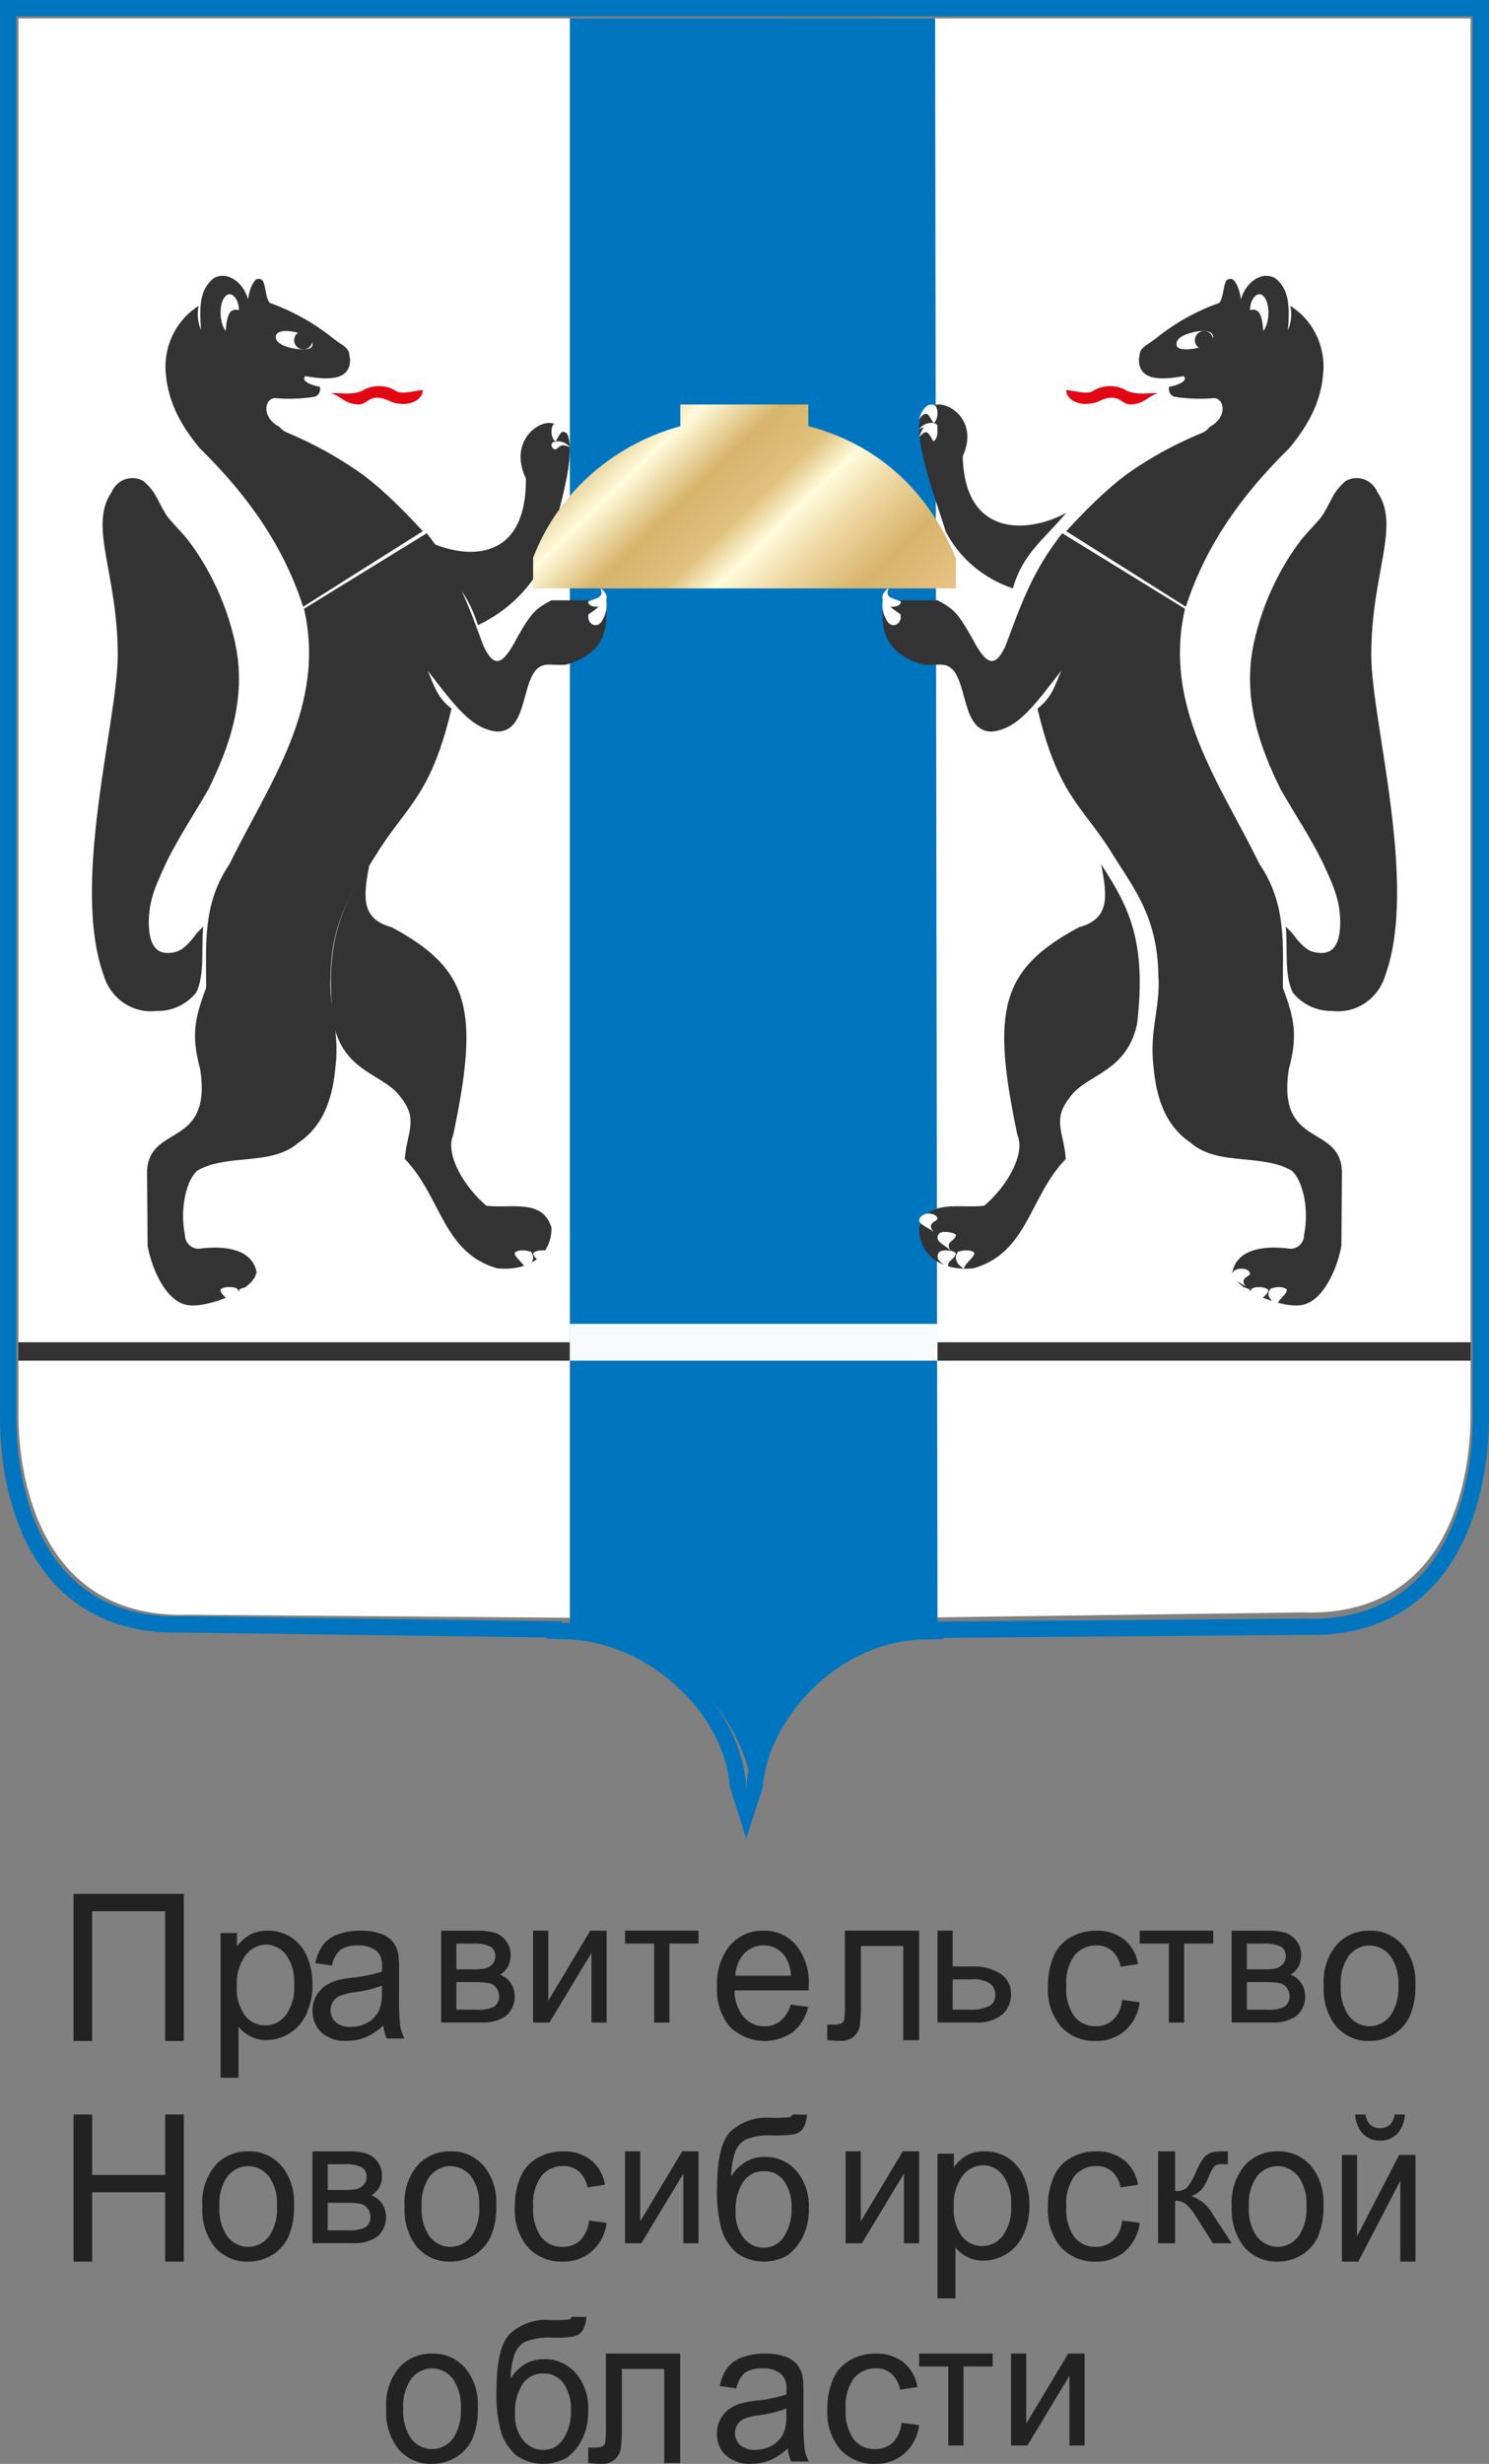 <svg width="81" height="134" viewBox="0 0 81 134" fill="none" xmlns="http://www.w3.org/2000/svg">
<rect x="0" y="0" width="81" height="134" fill="#808080" stroke="none"/>
<g id="novosib 1">
<g id="Layer 1">
<path id="Vector" fill-rule="evenodd" clip-rule="evenodd" d="M33 1L1.001 1V76.738C0.962 80.584 2.311 88.095 10.281 87.819L33 88V1Z" fill="white"/>
<path id="Vector_2" fill-rule="evenodd" clip-rule="evenodd" d="M48 1H79.999V76.738C80.038 80.584 78.763 87.97 70.851 87.693L48 88V1Z" fill="white"/>
<path id="Vector_3" fill-rule="evenodd" clip-rule="evenodd" d="M31 1L50.869 1.002L51 88.698C45.624 88.699 40.953 93.51 40.953 98C40.953 93.886 36.653 88.65 31 88.708V1Z" fill="#0075BF"/>
<path id="Vector_4" d="M31 73H1V74H31V73Z" fill="#333333"/>
<path id="Vector_5" d="M80 73H50V74H80V73Z" fill="#333333"/>
<path id="Vector_6" d="M51 72H31V74H51V72Z" fill="#F8F9FA"/>
<path id="Vector_7" fill-rule="evenodd" clip-rule="evenodd" d="M12.843 70L12 69.793L13.092 69L14 69.194L12.843 70Z" fill="#E30613"/>
<path id="Vector_8" fill-rule="evenodd" clip-rule="evenodd" d="M10.843 70L10 69.793L11.092 69L12 69.194L10.843 70Z" fill="#E30613"/>
<path id="Vector_9" fill-rule="evenodd" clip-rule="evenodd" d="M6.077 26.756C6.146 26.594 6.248 26.448 6.375 26.329C6.503 26.21 6.653 26.119 6.816 26.064C6.98 26.008 7.153 25.989 7.324 26.006C7.495 26.024 7.661 26.079 7.81 26.166C8.538 26.839 8.453 27.019 9.01 27.949C9.225 28.308 9.715 28.746 10.209 29.346C11.462 30.999 12.343 32.918 12.79 34.965C13.455 37.996 12.425 40.734 11.325 42.95C10.566 44.268 9.728 45.521 9.047 46.905C8.56 48.001 8.058 48.892 8.096 50.335C8.136 51.202 8.378 52.017 9.47 51.79C9.921 51.714 10.293 51.304 10.695 50.764C10.788 50.639 10.973 50.506 11.058 50.37C10.934 51.657 11.152 52.975 10.68 53.974C10.418 54.299 10.087 54.558 9.714 54.733C9.34 54.907 8.933 54.992 8.524 54.981C7.894 55.058 7.258 54.902 6.728 54.542C6.199 54.181 5.81 53.639 5.631 53.012C3.851 48.022 6.402 39.214 6.405 35.623C6.408 31.181 4.79 28.596 6.077 26.756Z" fill="#333333"/>
<path id="Vector_10" fill-rule="evenodd" clip-rule="evenodd" d="M10.808 16.634C10.714 17.077 10.758 17.539 10.935 17.954C10.851 16.771 10.827 15.773 11.611 15.141C12.333 14.707 13.241 15.329 13.5 16.297C13.515 15.893 13.796 15.065 14.102 15.174C14.501 15.162 14.362 16.061 14.666 16.471C15.925 16.916 17.104 17.577 18.153 18.427C18.609 18.79 18.974 18.869 19.037 19.368C19.154 20.649 18.052 20.715 16.614 20.457C16.308 20.741 17.078 20.992 17.401 21.035C17.429 21.143 17.418 21.258 17.369 21.358C17.32 21.458 17.237 21.535 17.136 21.574C16.411 21.692 15.674 21.717 14.943 21.65C14.362 21.698 14.214 22.745 15.262 23.247C18.923 24.772 20.979 26.692 23 28.89L16.489 33C15.5 29.917 13.676 27.127 10.855 24.365C9.773 23.054 9.065 21.734 9 20.003C8.992 19.326 9.154 18.659 9.471 18.068C9.789 17.477 10.249 16.982 10.808 16.634Z" fill="#333333"/>
<path id="Vector_11" fill-rule="evenodd" clip-rule="evenodd" d="M16.244 18.108C16.784 18.265 17.035 18.473 16.996 18.778C16.958 19.084 16.193 19.031 15.653 18.875C15.113 18.719 14.907 18.432 15.039 18.192C15.17 17.952 15.704 17.953 16.244 18.108Z" fill="white"/>
<path id="Vector_12" fill-rule="evenodd" clip-rule="evenodd" d="M16.512 18C16.61 18.002 16.705 18.033 16.785 18.089C16.866 18.145 16.928 18.224 16.964 18.314C17.001 18.406 17.009 18.505 16.99 18.601C16.97 18.697 16.922 18.785 16.853 18.854C16.783 18.924 16.695 18.971 16.599 18.99C16.503 19.009 16.403 19 16.312 18.963C16.221 18.927 16.143 18.864 16.088 18.783C16.032 18.702 16.002 18.607 16 18.509C16 18.442 16.013 18.375 16.039 18.314C16.065 18.252 16.102 18.195 16.15 18.148C16.198 18.101 16.254 18.063 16.316 18.038C16.378 18.012 16.445 18 16.512 18Z" fill="#333333"/>
<path id="Vector_13" fill-rule="evenodd" clip-rule="evenodd" d="M19.027 19C19.34 19.071 19.68 19.053 19.93 19.285C20.203 19.743 19.593 20.085 19.534 19.981C19.522 19.821 19.541 19.588 19.413 19.544C19.28 19.508 19.209 19.657 19.17 19.742C19.013 19.512 18.963 19.252 19.027 19Z" fill="white"/>
<path id="Vector_14" fill-rule="evenodd" clip-rule="evenodd" d="M18 21.383C18.546 21.352 19.061 21.508 19.685 21.264C19.944 21.089 20.288 20.994 20.644 21C21 21.006 21.338 21.112 21.586 21.294C21.967 21.448 22.576 21.244 23 21.212C23.002 21.323 22.969 21.434 22.903 21.536C22.837 21.637 22.74 21.727 22.62 21.798C22.499 21.869 22.358 21.92 22.206 21.947C22.054 21.974 21.896 21.977 21.743 21.954C21.18 21.92 21.106 21.65 20.508 21.625C19.991 21.649 19.942 21.977 19.508 22C18.682 21.949 18.652 21.587 18 21.383Z" fill="#E30613"/>
<path id="Vector_15" fill-rule="evenodd" clip-rule="evenodd" d="M15.013 22.442C15.112 22.01 15.392 21.959 16.025 22.023C15.654 22.058 15.62 22.52 15.847 22.798C16.527 23.631 18.496 24.751 20 26C18.62 24.991 17.131 24.153 15.565 23.503C15.372 23.415 15.213 23.263 15.113 23.071C15.013 22.879 14.978 22.657 15.013 22.442Z" fill="white"/>
<path id="Vector_16" fill-rule="evenodd" clip-rule="evenodd" d="M12.309 16.07C12.585 15.828 12.999 16.244 13 16.868C12.498 16.758 12.354 17.072 12.278 18C11.912 17.554 11.892 16.4 12.309 16.07Z" fill="white"/>
<path id="Vector_17" fill-rule="evenodd" clip-rule="evenodd" d="M30.325 23.198C29.83 22.497 27.516 23.71 28.608 26.029C28.645 30.685 25.22 30.472 23 29.304C24.111 31.043 25.348 31.889 25.997 34C27.62 33.239 28.922 31.949 29.679 30.351C30.229 28.313 31.936 23.337 30.325 23.198Z" fill="#333333"/>
<path id="Vector_18" fill-rule="evenodd" clip-rule="evenodd" d="M31 22.74C30.56 22.236 30.494 22.557 30.233 23C29.981 22.924 29.91 22.244 30.136 22.064C30.295 21.967 30.463 21.981 30.618 22.102C30.773 22.223 30.907 22.446 31 22.74Z" fill="white"/>
<path id="Vector_19" fill-rule="evenodd" clip-rule="evenodd" d="M31 23.74C30.56 23.236 30.494 23.557 30.233 24C29.982 23.924 29.91 23.244 30.136 23.063C30.295 22.967 30.463 22.981 30.618 23.102C30.773 23.223 30.906 23.446 31 23.74Z" fill="white"/>
<path id="Vector_20" fill-rule="evenodd" clip-rule="evenodd" d="M31 24.33C30.56 24.105 30.494 24.248 30.233 24.446C29.982 24.413 29.91 24.109 30.136 24.028C30.295 23.985 30.463 23.991 30.618 24.046C30.773 24.1 30.906 24.199 31 24.33Z" fill="white"/>
<path id="Vector_21" fill-rule="evenodd" clip-rule="evenodd" d="M18.144 55.693C17.613 51.123 18.613 49.308 20.1 47C19.742 48.823 19.649 49.976 21.307 50.429C25.593 52.724 26.079 54.97 24.653 61.732C24.199 62.779 25.254 64.56 26.461 65.576C27.85 65.734 29.52 65.184 29.999 66.764C30.03 68.113 28.942 69.161 27.048 68.98C24.081 68.132 24.021 65.101 22.022 63.03C22.11 61.656 22.774 60.913 21.843 59.739C20.975 58.404 18.738 58.404 18.144 55.693Z" fill="#333333"/>
<path id="Vector_22" fill-rule="evenodd" clip-rule="evenodd" d="M16.537 33.108L23.216 29C24.88 31.115 25.484 32.96 26.303 35.135C26.884 36.359 27.341 36.192 28.112 34.715C28.928 33.266 29.151 33.107 29.993 32.649L32.967 32.649C33.02 32.649 32.994 33.116 32.991 33.177C32.99 34.067 33.017 35.487 30.8 36.148C29.964 36.216 29.597 35.979 29.155 36.438C28.366 37.358 28.618 39.773 27.063 39.789C25.653 39.666 24.738 38.372 23.268 36.476C23.613 37.267 23.764 37.924 24.563 38.538C23.484 43.1 22.237 43.75 20.672 46.141C19.478 48.13 18.032 49.698 17.985 53.044C17.859 54.732 18.479 56.006 18.256 57.969C18.155 58.952 17.946 61.002 16.238 62.144C14.76 63.441 12.39 62.712 10.739 63.664C10.167 64.135 9.759 65.689 10.061 67.166C10.059 67.36 10.134 67.547 10.269 67.687C10.405 67.827 10.59 67.91 10.785 67.918C12.413 67.694 13.673 68.02 13.942 69.102C14.031 70.105 11.216 71.204 10.155 70.968C9.015 70.751 8.247 68.987 8.03 67.755C8.02 66.391 8.01 65.028 8 63.664C8.144 61.112 11.537 62.461 10.893 58.17C10.392 56.308 10.584 55.408 11.213 53.721C11.22 51.331 11.005 49.179 12.482 46.997C14.669 42.543 17.751 38.422 16.537 33.108Z" fill="#333333"/>
<path id="Vector_23" fill-rule="evenodd" clip-rule="evenodd" d="M28.017 68.107C28.239 67.968 28.514 67.971 28.885 68.076C28.998 68.231 29.028 68.393 28.974 68.552C28.92 68.712 28.784 68.865 28.574 69C28.457 68.63 27.896 68.32 28.017 68.107Z" fill="white"/>
<path id="Vector_24" fill-rule="evenodd" clip-rule="evenodd" d="M29 68.19C29.052 67.975 29.779 67.932 29.923 68.115C30.193 68.506 29.688 68.72 29.413 69C29.5 68.506 29.128 68.571 29 68.19Z" fill="white"/>
<path id="Vector_25" fill-rule="evenodd" clip-rule="evenodd" d="M30 67.17C30.036 67.025 30.775 66.908 30.927 67.102C31.212 67.517 30.593 67.704 30.303 68C30.605 67.492 30.046 67.533 30 67.17Z" fill="white"/>
<path id="Vector_26" fill-rule="evenodd" clip-rule="evenodd" d="M30.029 67.201C30.067 67.063 30.536 66.858 30.883 67.145C31.291 67.528 30.526 67.718 30.217 68C30.687 67.418 29.837 67.443 30.029 67.201Z" fill="white"/>
<path id="Vector_27" fill-rule="evenodd" clip-rule="evenodd" d="M12.017 70.108C12.236 69.969 12.505 69.971 12.868 70.076C13.194 70.448 12.849 70.719 12.556 71C12.445 70.63 11.896 70.321 12.017 70.108Z" fill="white"/>
<path id="Vector_28" fill-rule="evenodd" clip-rule="evenodd" d="M12 70.191C12.054 69.977 12.782 69.931 12.925 70.114C13.192 70.504 12.684 70.72 12.407 71C12.498 70.505 12.125 70.571 12 70.191Z" fill="white"/>
<path id="Vector_29" fill-rule="evenodd" clip-rule="evenodd" d="M13 70.171C13.037 70.026 13.777 69.908 13.928 70.101C14.21 70.515 13.589 70.703 13.297 71C13.602 70.492 13.044 70.534 13 70.171Z" fill="white"/>
<path id="Vector_30" fill-rule="evenodd" clip-rule="evenodd" d="M14.029 69.198C14.037 69.15 14.078 69.104 14.147 69.068C14.216 69.032 14.308 69.009 14.408 69.002C14.508 68.995 14.61 69.005 14.697 69.03C14.784 69.055 14.85 69.094 14.885 69.14C15.289 69.525 14.522 69.716 14.21 70C14.686 69.415 13.835 69.441 14.029 69.198Z" fill="white"/>
<path id="Vector_31" fill-rule="evenodd" clip-rule="evenodd" d="M32.731 32C32.854 32.965 32.548 33.016 32.014 33.41C31.91 33.912 32.419 34.212 32.716 33.821C32.9 33.539 32.997 33.228 33 32.912C33.003 32.596 32.911 32.284 32.731 32Z" fill="white"/>
<path id="Vector_32" fill-rule="evenodd" clip-rule="evenodd" d="M32.666 32C32.85 32.484 32.536 32.508 32.008 32.702C31.93 32.953 32.474 33.106 32.758 32.912C32.931 32.772 33.014 32.611 32.998 32.45C32.982 32.289 32.867 32.133 32.666 32Z" fill="white"/>
<path id="Vector_33" fill-rule="evenodd" clip-rule="evenodd" d="M68.157 70L69 69.793L67.908 69L67 69.194L68.157 70Z" fill="#E30613"/>
<path id="Vector_34" fill-rule="evenodd" clip-rule="evenodd" d="M70.157 70L71 69.793L69.907 69L69 69.194L70.157 70Z" fill="#E30613"/>
<path id="Vector_35" fill-rule="evenodd" clip-rule="evenodd" d="M74.923 26.756C74.854 26.594 74.752 26.448 74.625 26.329C74.497 26.21 74.347 26.119 74.183 26.064C74.02 26.008 73.847 25.989 73.676 26.006C73.505 26.024 73.339 26.079 73.19 26.167C72.462 26.839 72.547 27.019 71.99 27.949C71.775 28.308 71.285 28.746 70.791 29.346C69.538 30.999 68.657 32.918 68.21 34.964C67.545 37.996 68.576 40.734 69.675 42.95C70.434 44.268 71.272 45.521 71.953 46.905C72.44 48.001 72.942 48.892 72.904 50.335C72.864 51.202 72.622 52.017 71.53 51.79C71.079 51.714 70.707 51.304 70.305 50.764C70.212 50.639 70.027 50.506 69.942 50.37C70.066 51.657 69.848 52.974 70.32 53.974C70.582 54.299 70.913 54.558 71.286 54.733C71.66 54.907 72.067 54.992 72.477 54.981C73.106 55.058 73.742 54.902 74.272 54.542C74.801 54.181 75.19 53.639 75.369 53.012C77.149 48.022 74.598 39.214 74.596 35.623C74.592 31.181 76.21 28.596 74.923 26.756Z" fill="#333333"/>
<path id="Vector_36" fill-rule="evenodd" clip-rule="evenodd" d="M70.192 16.634C70.286 17.077 70.242 17.539 70.065 17.954C70.149 16.771 70.173 15.773 69.389 15.141C68.667 14.707 67.759 15.329 67.5 16.297C67.484 15.893 67.204 15.065 66.898 15.174C66.499 15.162 66.638 16.061 66.334 16.471C65.075 16.916 63.896 17.577 62.847 18.427C62.391 18.79 62.026 18.869 61.963 19.368C61.846 20.649 62.948 20.715 64.386 20.457C64.692 20.741 63.922 20.992 63.599 21.035C63.571 21.143 63.582 21.258 63.631 21.358C63.68 21.458 63.763 21.535 63.864 21.574C64.589 21.692 65.326 21.717 66.057 21.65C66.638 21.698 66.787 22.745 65.738 23.247C62.077 24.772 60.021 26.692 58 28.89L64.511 33C65.5 29.917 67.324 27.127 70.145 24.365C71.227 23.054 71.935 21.734 72 20.003C72.008 19.326 71.846 18.659 71.529 18.068C71.211 17.477 70.751 16.982 70.192 16.634Z" fill="#333333"/>
<path id="Vector_37" fill-rule="evenodd" clip-rule="evenodd" d="M64.756 18.108C64.216 18.265 63.965 18.473 64.004 18.778C64.042 19.084 64.807 19.031 65.347 18.875C65.887 18.719 66.093 18.432 65.961 18.192C65.83 17.952 65.296 17.953 64.756 18.108Z" fill="white"/>
<path id="Vector_38" fill-rule="evenodd" clip-rule="evenodd" d="M65.489 18C65.391 18.002 65.296 18.033 65.215 18.089C65.134 18.145 65.072 18.223 65.036 18.314C64.999 18.405 64.99 18.505 65.01 18.601C65.03 18.697 65.078 18.785 65.147 18.854C65.217 18.924 65.305 18.971 65.401 18.99C65.497 19.009 65.597 19 65.688 18.963C65.779 18.927 65.857 18.864 65.912 18.783C65.968 18.702 65.998 18.607 66 18.509C66 18.442 65.987 18.376 65.961 18.314C65.935 18.252 65.898 18.195 65.85 18.148C65.803 18.101 65.746 18.064 65.684 18.038C65.622 18.013 65.556 18 65.489 18Z" fill="#333333"/>
<path id="Vector_39" fill-rule="evenodd" clip-rule="evenodd" d="M61.973 19C61.66 19.071 61.32 19.054 61.07 19.285C60.797 19.743 61.407 20.085 61.466 19.981C61.478 19.821 61.459 19.588 61.587 19.544C61.72 19.508 61.791 19.657 61.83 19.742C61.987 19.512 62.037 19.252 61.973 19Z" fill="white"/>
<path id="Vector_40" fill-rule="evenodd" clip-rule="evenodd" d="M63 21.383C62.454 21.352 61.939 21.508 61.315 21.264C61.056 21.089 60.712 20.995 60.356 21C60 21.006 59.662 21.111 59.414 21.294C59.033 21.448 58.424 21.244 58 21.212C57.998 21.323 58.031 21.434 58.097 21.536C58.163 21.637 58.26 21.727 58.38 21.798C58.501 21.869 58.642 21.92 58.794 21.947C58.946 21.974 59.104 21.977 59.257 21.954C59.821 21.92 59.894 21.65 60.492 21.625C61.009 21.649 61.058 21.977 61.492 22C62.318 21.949 62.348 21.587 63 21.383Z" fill="#E30613"/>
<path id="Vector_41" fill-rule="evenodd" clip-rule="evenodd" d="M65.986 22.451C65.883 22.011 65.592 21.958 64.935 22.023C65.32 22.059 65.355 22.532 65.12 22.814C64.412 23.666 62.563 24.724 61 26C62.368 24.998 63.85 24.17 65.413 23.535C65.613 23.445 65.778 23.29 65.882 23.094C65.986 22.897 66.023 22.671 65.986 22.451Z" fill="white"/>
<path id="Vector_42" fill-rule="evenodd" clip-rule="evenodd" d="M68.691 16.07C68.415 15.828 68.001 16.244 68 16.868C68.501 16.758 68.646 17.072 68.722 18C69.088 17.554 69.108 16.4 68.691 16.07Z" fill="white"/>
<path id="Vector_43" fill-rule="evenodd" clip-rule="evenodd" d="M50.624 22.197C51.087 21.526 53.373 22.609 52.373 24.817C52.463 29.197 55.871 29.046 58 27.892C56.769 29.37 55.659 30.071 55.097 32C53.499 31.461 52.189 30.351 51.448 28.91C50.858 27.006 49.06 22.369 50.624 22.197Z" fill="#333333"/>
<path id="Vector_44" fill-rule="evenodd" clip-rule="evenodd" d="M50 22.784C50.435 22.251 50.505 22.569 50.773 23C51.024 22.909 51.087 22.22 50.858 22.052C50.698 21.964 50.529 21.988 50.375 22.119C50.221 22.251 50.09 22.483 50 22.784Z" fill="white"/>
<path id="Vector_45" fill-rule="evenodd" clip-rule="evenodd" d="M50 23.784C50.435 23.251 50.505 23.569 50.773 24C51.024 23.909 51.087 23.22 50.858 23.052C50.698 22.964 50.529 22.988 50.375 23.119C50.221 23.251 50.09 23.483 50 23.784Z" fill="white"/>
<path id="Vector_46" fill-rule="evenodd" clip-rule="evenodd" d="M50 23.348C50.435 23.111 50.505 23.253 50.772 23.443C51.024 23.403 51.087 23.098 50.858 23.023C50.698 22.984 50.529 22.995 50.375 23.053C50.221 23.111 50.09 23.214 50 23.348Z" fill="white"/>
<path id="Vector_47" fill-rule="evenodd" clip-rule="evenodd" d="M61.856 55.693C62.387 51.123 61.387 49.308 59.9 47C60.258 48.823 60.351 49.976 58.693 50.429C54.407 52.724 53.921 54.97 55.347 61.732C55.801 62.779 54.746 64.56 53.539 65.576C52.15 65.734 50.48 65.183 50.001 66.764C49.97 68.113 51.058 69.161 52.952 68.98C55.919 68.132 55.978 65.101 57.978 63.03C57.89 61.656 57.226 60.913 58.157 59.739C59.025 58.404 61.262 58.404 61.856 55.693Z" fill="#333333"/>
<path id="Vector_48" fill-rule="evenodd" clip-rule="evenodd" d="M64.463 33.108L57.784 29C56.12 31.115 55.516 32.96 54.697 35.135C54.116 36.359 53.659 36.192 52.888 34.715C52.071 33.266 51.849 33.107 51.007 32.649H48.033C47.98 32.649 48.006 33.116 48.009 33.177C48.01 34.067 47.983 35.487 50.2 36.148C51.036 36.216 51.403 35.979 51.845 36.438C52.634 37.358 52.382 39.773 53.937 39.789C55.347 39.666 56.263 38.372 57.732 36.476C57.387 37.267 57.236 37.924 56.437 38.538C57.516 43.1 58.763 43.75 60.328 46.141C61.522 48.13 62.969 49.698 63.015 53.044C63.141 54.732 62.521 56.006 62.744 57.969C62.845 58.952 63.054 61.002 64.762 62.144C66.24 63.44 68.61 62.712 70.261 63.664C70.833 64.135 71.241 65.689 70.939 67.166C70.941 67.36 70.866 67.547 70.731 67.687C70.596 67.827 70.41 67.91 70.215 67.917C68.587 67.694 67.327 68.02 67.058 69.102C66.969 70.105 69.784 71.204 70.845 70.968C71.985 70.751 72.753 68.986 72.97 67.755C72.98 66.391 72.99 65.028 73 63.664C72.856 61.112 69.463 62.461 70.107 58.17C70.608 56.308 70.416 55.408 69.787 53.721C69.78 51.331 69.995 49.179 68.518 46.997C66.331 42.543 63.249 38.422 64.463 33.108Z" fill="#333333"/>
<path id="Vector_49" fill-rule="evenodd" clip-rule="evenodd" d="M52.983 68.107C52.761 67.968 52.486 67.971 52.115 68.076C52.002 68.231 51.972 68.393 52.026 68.552C52.08 68.712 52.216 68.865 52.426 69C52.542 68.63 53.104 68.32 52.983 68.107Z" fill="white"/>
<path id="Vector_50" fill-rule="evenodd" clip-rule="evenodd" d="M52 68.19C51.948 67.975 51.221 67.932 51.077 68.115C50.807 68.506 51.312 68.72 51.587 69C51.5 68.506 51.873 68.571 52 68.19Z" fill="white"/>
<path id="Vector_51" fill-rule="evenodd" clip-rule="evenodd" d="M52 67.17C51.964 67.025 51.225 66.908 51.073 67.102C50.788 67.517 51.407 67.704 51.697 68C51.396 67.492 51.954 67.533 52 67.17Z" fill="white"/>
<path id="Vector_52" fill-rule="evenodd" clip-rule="evenodd" d="M50.971 66.201C50.933 66.063 50.464 65.858 50.117 66.145C49.709 66.528 50.474 66.718 50.783 67C50.313 66.418 51.163 66.443 50.971 66.201Z" fill="white"/>
<path id="Vector_53" fill-rule="evenodd" clip-rule="evenodd" d="M69.983 70.108C69.764 69.969 69.495 69.971 69.132 70.076C68.806 70.448 69.151 70.719 69.444 71C69.555 70.63 70.103 70.321 69.983 70.108Z" fill="white"/>
<path id="Vector_54" fill-rule="evenodd" clip-rule="evenodd" d="M69 70.191C68.946 69.977 68.218 69.931 68.075 70.114C67.808 70.504 68.316 70.72 68.593 71C68.502 70.506 68.875 70.571 69 70.191Z" fill="white"/>
<path id="Vector_55" fill-rule="evenodd" clip-rule="evenodd" d="M68 70.171C67.963 70.026 67.223 69.908 67.072 70.101C66.79 70.515 67.411 70.703 67.703 71C67.397 70.492 67.957 70.534 68 70.171Z" fill="white"/>
<path id="Vector_56" fill-rule="evenodd" clip-rule="evenodd" d="M67.971 69.198C67.963 69.15 67.922 69.104 67.853 69.068C67.784 69.032 67.692 69.009 67.592 69.002C67.492 68.995 67.39 69.005 67.303 69.03C67.216 69.055 67.15 69.094 67.115 69.14C66.711 69.525 67.478 69.716 67.79 70C67.314 69.415 68.165 69.442 67.971 69.198Z" fill="white"/>
<path id="Vector_57" fill-rule="evenodd" clip-rule="evenodd" d="M48.269 32C48.146 32.965 48.452 33.016 48.986 33.41C49.09 33.912 48.581 34.212 48.284 33.821C48.1 33.539 48.003 33.228 48 32.912C47.997 32.596 48.089 32.284 48.269 32Z" fill="white"/>
<path id="Vector_58" fill-rule="evenodd" clip-rule="evenodd" d="M48.334 32C48.15 32.484 48.463 32.508 48.992 32.702C49.07 32.953 48.525 33.106 48.242 32.912C48.069 32.772 47.986 32.611 48.002 32.45C48.018 32.289 48.133 32.133 48.334 32Z" fill="white"/>
<path id="Vector_59" fill-rule="evenodd" clip-rule="evenodd" d="M29 32H52V30.379C52 30.367 51.998 30.367 51.992 30.354C50.348 26.349 47.475 24.219 44.39 23.288C44.335 23.272 44.059 23.203 43.968 23.174C43.947 23.167 43.973 23.136 43.973 23.124L43.968 22H37.009V23.187C37.009 23.187 37.039 23.173 37.009 23.183C36.943 23.206 36.784 23.242 36.758 23.25C34.986 23.776 33.364 24.689 32.018 25.919C30.672 27.149 29.639 28.662 29 30.34V32Z" fill="url(#paint0_linear_4_1633)"/>
<path id="Vector_60" fill-rule="evenodd" clip-rule="evenodd" d="M41.496 97.198L41.528 96.859L41.582 96.512L41.656 96.159L41.752 95.802L41.869 95.441L42.006 95.079L42.163 94.716L42.34 94.355L42.536 93.995L42.751 93.64L42.984 93.289L43.234 92.945L43.502 92.608L43.785 92.28L44.085 91.963L44.4 91.656L44.729 91.362L45.072 91.082L45.428 90.816L45.797 90.567L46.178 90.334L46.571 90.119L46.974 89.923L47.388 89.747L47.811 89.592L48.244 89.459L48.685 89.349L49.136 89.263L49.594 89.202L50.06 89.166L51.315 89.143L51.324 89.075L70.938 88.916L71.68 88.919L72.421 88.876L73.127 88.786L73.8 88.653L74.439 88.477L75.044 88.26L75.615 88.006L76.152 87.716L76.655 87.392L77.124 87.039L77.56 86.659L77.963 86.255L78.334 85.83L78.674 85.387L78.985 84.928L79.268 84.456L79.524 83.973L79.754 83.482L79.96 82.985L80.144 82.484L80.306 81.982L80.447 81.479L80.57 80.979L80.675 80.483L80.763 79.993L80.835 79.511L80.893 79.039L80.937 78.579L80.969 78.133L80.989 77.704L80.999 77.291L81 76.908V0L0 0V76.908L0.001 77.29L0.01 77.701L0.03 78.129L0.06 78.572L0.103 79.028L0.159 79.497L0.23 79.975L0.315 80.461L0.418 80.952L0.538 81.448L0.677 81.945L0.836 82.443L1.017 82.939L1.22 83.43L1.448 83.916L1.701 84.393L1.981 84.86L2.29 85.313L2.628 85.751L2.996 86.171L3.397 86.57L3.831 86.945L4.298 87.293L4.799 87.611L5.334 87.897L5.903 88.147L6.506 88.36L7.143 88.532L7.814 88.663L8.519 88.751L9.258 88.793L9.997 88.789L29.747 89.057L29.754 89.125L31.012 89.16L31.46 89.197L31.905 89.258L32.344 89.342L32.778 89.448L33.206 89.576L33.627 89.724L34.04 89.893L34.445 90.08L34.841 90.286L35.227 90.51L35.602 90.75L35.966 91.006L36.317 91.276L36.656 91.561L36.98 91.858L37.29 92.168L37.585 92.487L37.863 92.817L38.124 93.156L38.368 93.503L38.593 93.857L38.8 94.216L38.987 94.58L39.153 94.947L39.299 95.317L39.423 95.688L39.526 96.059L39.607 96.43L39.665 96.799L39.7 97.166L40.594 100L41.496 97.198ZM0.886 0.886L80.114 0.886V76.908C80.152 80.768 78.819 88.308 70.936 88.03L50.554 88.195L50.544 88.271C44.895 88.213 40.598 93.43 40.598 97.53C40.598 93.056 35.931 88.261 30.559 88.261L30.551 88.182L10.001 87.903C2.118 88.181 0.848 80.768 0.886 76.908V0.886Z" fill="#0075BF"/>
<path id="Vector_61" d="M4 103H10V111H8.985V103.944H5.01V111H4V103Z" fill="#222222"/>
<path id="Vector_62" d="M12 113V105.129H12.889V105.869C13.074 105.602 13.317 105.38 13.6 105.218C13.896 105.066 14.226 104.991 14.559 105.001C15.022 104.993 15.476 105.123 15.861 105.376C16.245 105.637 16.542 106.005 16.712 106.434C16.908 106.909 17.005 107.419 17 107.932C17.008 108.472 16.9 109.008 16.682 109.504C16.492 109.945 16.171 110.319 15.761 110.576C15.381 110.817 14.94 110.946 14.489 110.948C14.184 110.953 13.883 110.883 13.613 110.744C13.367 110.619 13.15 110.443 12.976 110.23V113H12ZM12.884 108.007C12.837 108.583 12.997 109.157 13.334 109.63C13.463 109.794 13.629 109.926 13.817 110.017C14.006 110.108 14.214 110.155 14.424 110.155C14.639 110.154 14.852 110.105 15.045 110.011C15.238 109.917 15.407 109.78 15.538 109.611C15.886 109.12 16.05 108.524 16.002 107.926C16.046 107.348 15.886 106.772 15.549 106.297C15.423 106.131 15.26 105.995 15.072 105.902C14.885 105.808 14.678 105.758 14.467 105.757C14.251 105.762 14.039 105.817 13.847 105.917C13.656 106.017 13.491 106.159 13.364 106.332C13.012 106.819 12.842 107.41 12.884 108.007Z" fill="#222222"/>
<path id="Vector_63" d="M20.855 110.159C20.564 110.432 20.231 110.651 19.871 110.807C19.546 110.934 19.202 110.998 18.856 110.995C18.359 111.03 17.868 110.865 17.481 110.534C17.325 110.386 17.2 110.204 17.117 110C17.035 109.796 16.995 109.576 17.001 109.354C16.998 109.085 17.06 108.82 17.182 108.584C17.296 108.361 17.459 108.169 17.658 108.026C17.86 107.882 18.084 107.774 18.32 107.707C18.589 107.64 18.862 107.592 19.137 107.561C19.694 107.508 20.243 107.395 20.778 107.226C20.782 107.094 20.783 107.009 20.783 106.973C20.799 106.822 20.783 106.669 20.738 106.525C20.693 106.38 20.62 106.248 20.523 106.136C20.223 105.894 19.85 105.777 19.475 105.807C19.14 105.78 18.805 105.864 18.516 106.046C18.276 106.267 18.115 106.567 18.059 106.897L17.159 106.768C17.22 106.411 17.358 106.073 17.563 105.782C17.777 105.513 18.059 105.312 18.376 105.204C18.772 105.062 19.189 104.994 19.608 105.002C19.991 104.989 20.373 105.047 20.737 105.175C20.982 105.259 21.203 105.409 21.376 105.609C21.521 105.802 21.619 106.029 21.663 106.271C21.701 106.568 21.717 106.868 21.709 107.167V108.463C21.694 109.035 21.714 109.608 21.767 110.177C21.807 110.419 21.886 110.652 22 110.866H21.039C20.938 110.644 20.876 110.404 20.855 110.159ZM20.778 107.988C20.292 108.17 19.788 108.294 19.275 108.355C19.002 108.386 18.732 108.451 18.473 108.55C18.325 108.614 18.198 108.724 18.11 108.865C18.005 109.039 17.963 109.246 17.99 109.45C18.018 109.653 18.114 109.84 18.261 109.975C18.493 110.164 18.783 110.256 19.076 110.234C19.406 110.241 19.732 110.156 20.022 109.988C20.286 109.837 20.499 109.602 20.63 109.316C20.744 109.007 20.794 108.676 20.778 108.344L20.778 107.988Z" fill="#222222"/>
<path id="Vector_64" d="M24 105.003H25.904C26.255 104.988 26.607 105.029 26.947 105.123C27.181 105.207 27.385 105.36 27.534 105.563C27.7 105.781 27.786 106.052 27.779 106.329C27.785 106.545 27.735 106.76 27.635 106.952C27.531 107.136 27.382 107.289 27.201 107.396C27.433 107.476 27.633 107.63 27.773 107.835C27.927 108.058 28.006 108.326 28 108.599C28 108.802 27.955 109.001 27.869 109.184C27.784 109.366 27.659 109.526 27.504 109.652C27.115 109.906 26.657 110.026 26.197 109.995H24V105.003ZM24.826 107.104H25.706C25.949 107.114 26.192 107.095 26.431 107.048C26.567 107.007 26.69 106.928 26.784 106.82C26.887 106.709 26.943 106.561 26.94 106.409C26.95 106.3 26.93 106.19 26.882 106.093C26.834 105.995 26.759 105.914 26.667 105.858C26.372 105.734 26.052 105.681 25.734 105.704H24.826L24.826 107.104ZM24.826 109.299H25.913C26.242 109.327 26.573 109.27 26.876 109.133C26.966 109.069 27.039 108.983 27.087 108.882C27.135 108.781 27.157 108.669 27.151 108.557C27.151 108.395 27.097 108.239 27 108.112C26.904 107.979 26.763 107.887 26.605 107.854C26.348 107.811 26.087 107.793 25.826 107.8H24.826L24.826 109.299Z" fill="#222222"/>
<path id="Vector_65" d="M29 105H29.825V108.814L32.111 105H33V110H32.175V106.21L29.889 110H29V105Z" fill="#222222"/>
<path id="Vector_66" d="M34 105H38V105.702H36.414V110H35.585V105.702H34V105Z" fill="#222222"/>
<path id="Vector_67" d="M43.016 109.022L43.964 109.147C43.842 109.689 43.549 110.171 43.133 110.514C42.612 110.875 41.992 111.043 41.371 110.991C40.75 110.938 40.163 110.669 39.701 110.225C39.209 109.624 38.96 108.843 39.006 108.049C38.958 107.232 39.21 106.426 39.709 105.801C39.942 105.538 40.225 105.33 40.539 105.192C40.854 105.054 41.193 104.989 41.533 105.002C41.864 104.99 42.194 105.054 42.5 105.189C42.806 105.324 43.081 105.528 43.306 105.785C43.795 106.399 44.042 107.189 43.994 107.99C43.994 108.048 43.992 108.134 43.989 108.25H39.954C39.952 108.781 40.131 109.295 40.458 109.698C40.603 109.861 40.778 109.991 40.973 110.077C41.168 110.164 41.378 110.206 41.589 110.2C41.898 110.21 42.2 110.111 42.45 109.919C42.718 109.686 42.915 109.374 43.016 109.022ZM40.004 107.45H43.026C43.016 107.059 42.895 106.68 42.68 106.363C42.544 106.183 42.371 106.038 42.174 105.941C41.977 105.843 41.761 105.795 41.544 105.801C41.347 105.796 41.152 105.833 40.969 105.91C40.786 105.988 40.62 106.103 40.481 106.25C40.185 106.572 40.014 107 40.004 107.45Z" fill="#222222"/>
<path id="Vector_68" d="M45.961 105H50V110.957H49.135V105.836H46.831V108.803C46.843 109.261 46.823 109.718 46.773 110.172C46.729 110.403 46.616 110.607 46.454 110.75C46.235 110.931 45.969 111.018 45.701 110.997C45.497 110.997 45.264 110.982 45 110.952V110.111H45.382C45.513 110.12 45.644 110.098 45.768 110.046C45.805 110.026 45.838 109.998 45.864 109.963C45.891 109.928 45.911 109.886 45.923 109.841C45.96 109.539 45.973 109.232 45.961 108.927L45.961 105Z" fill="#222222"/>
<path id="Vector_69" d="M51 105H51.825V106.951H52.871C53.425 106.915 53.975 107.057 54.447 107.357C54.623 107.481 54.767 107.649 54.863 107.845C54.96 108.041 55.007 108.259 54.999 108.478C55.001 108.68 54.961 108.879 54.882 109.064C54.802 109.248 54.685 109.413 54.538 109.547C54.119 109.881 53.592 110.04 53.064 109.992H51V105ZM51.825 109.296H52.693C53.076 109.324 53.46 109.256 53.812 109.099C53.918 109.039 54.006 108.949 54.066 108.84C54.125 108.731 54.153 108.608 54.146 108.483C54.146 108.374 54.123 108.267 54.081 108.168C54.038 108.068 53.976 107.979 53.898 107.905C53.574 107.691 53.186 107.601 52.803 107.651H51.825V109.296Z" fill="#222222"/>
<path id="Vector_70" d="M61.044 108.767L62 108.891C61.928 109.487 61.644 110.037 61.198 110.439C60.758 110.815 60.193 111.015 59.614 110.998C59.262 111.013 58.911 110.951 58.584 110.819C58.258 110.686 57.964 110.484 57.722 110.228C57.21 109.612 56.953 108.822 57.007 108.022C56.995 107.464 57.1 106.91 57.315 106.396C57.501 105.952 57.831 105.584 58.251 105.351C58.67 105.118 59.141 104.998 59.619 105.002C60.168 104.979 60.707 105.146 61.147 105.475C61.556 105.814 61.827 106.291 61.908 106.817L60.964 106.963C60.903 106.629 60.735 106.324 60.486 106.093C60.255 105.898 59.96 105.794 59.657 105.802C59.431 105.795 59.207 105.838 59.001 105.929C58.794 106.02 58.611 106.157 58.464 106.328C58.118 106.811 57.956 107.402 58.006 107.995C57.955 108.589 58.111 109.182 58.448 109.675C58.588 109.844 58.765 109.98 58.965 110.071C59.165 110.161 59.384 110.205 59.603 110.198C59.955 110.209 60.297 110.084 60.559 109.848C60.842 109.555 61.013 109.173 61.044 108.767Z" fill="#222222"/>
<path id="Vector_71" d="M62 105H66V105.702H64.415V110H63.585V105.702H62V105Z" fill="#222222"/>
<path id="Vector_72" d="M67 105.003H68.903C69.255 104.988 69.607 105.029 69.947 105.123C70.181 105.207 70.385 105.36 70.534 105.563C70.7 105.781 70.786 106.052 70.779 106.329C70.784 106.545 70.735 106.76 70.635 106.952C70.531 107.136 70.382 107.289 70.201 107.396C70.433 107.476 70.633 107.63 70.773 107.835C70.927 108.058 71.006 108.326 71 108.599C70.999 108.802 70.955 109.001 70.869 109.184C70.783 109.366 70.659 109.526 70.504 109.652C70.115 109.906 69.657 110.026 69.197 109.995H67V105.003ZM67.826 107.104H68.706C68.949 107.114 69.192 107.095 69.431 107.048C69.567 107.007 69.689 106.928 69.784 106.82C69.887 106.709 69.943 106.561 69.94 106.409C69.951 106.3 69.93 106.19 69.882 106.093C69.834 105.995 69.759 105.914 69.667 105.859C69.372 105.734 69.052 105.681 68.734 105.704H67.826L67.826 107.104ZM67.826 109.299H68.913C69.242 109.327 69.573 109.27 69.876 109.133C69.966 109.069 70.039 108.983 70.087 108.882C70.135 108.781 70.157 108.669 70.151 108.557C70.15 108.395 70.097 108.239 70 108.112C69.904 107.979 69.763 107.887 69.605 107.854C69.348 107.811 69.087 107.793 68.826 107.8H67.826V109.299Z" fill="#222222"/>
<path id="Vector_73" d="M72.009 108C71.976 107.565 72.033 107.129 72.175 106.72C72.317 106.312 72.541 105.943 72.831 105.639C73.297 105.211 73.893 104.984 74.505 105.002C74.838 104.989 75.169 105.051 75.478 105.185C75.787 105.318 76.067 105.52 76.299 105.777C76.541 106.066 76.727 106.405 76.846 106.773C76.966 107.14 77.016 107.53 76.995 107.919C77.022 108.518 76.916 109.115 76.687 109.661C76.487 110.079 76.174 110.422 75.79 110.647C75.397 110.881 74.954 111.002 74.505 110.998C74.17 111.013 73.837 110.951 73.525 110.818C73.214 110.685 72.932 110.483 72.698 110.226C72.206 109.61 71.958 108.811 72.009 108ZM72.936 108C72.895 108.59 73.053 109.176 73.382 109.65C73.522 109.823 73.694 109.961 73.888 110.055C74.081 110.15 74.291 110.199 74.503 110.198C74.715 110.198 74.925 110.149 75.118 110.054C75.311 109.959 75.483 109.82 75.623 109.647C75.954 109.163 76.112 108.567 76.069 107.968C76.107 107.389 75.948 106.815 75.62 106.355C75.481 106.183 75.309 106.045 75.116 105.951C74.923 105.856 74.714 105.807 74.502 105.807C74.29 105.806 74.08 105.855 73.887 105.949C73.694 106.043 73.522 106.181 73.382 106.352C73.053 106.825 72.894 107.411 72.936 108H72.936Z" fill="#222222"/>
<path id="Vector_74" d="M4 123V115H5.012V118.285H8.988V115H10V123H8.988V119.229H5.012V123H4Z" fill="#222222"/>
<path id="Vector_75" d="M11.009 120C10.976 119.565 11.033 119.129 11.175 118.72C11.317 118.312 11.541 117.943 11.831 117.639C12.297 117.211 12.893 116.984 13.505 117.002C13.837 116.989 14.169 117.051 14.478 117.185C14.787 117.318 15.066 117.52 15.299 117.777C15.54 118.066 15.726 118.405 15.846 118.773C15.965 119.14 16.016 119.53 15.995 119.919C16.022 120.518 15.916 121.115 15.687 121.661C15.486 122.079 15.174 122.422 14.79 122.647C14.397 122.881 13.954 123.002 13.505 122.998C13.17 123.013 12.837 122.951 12.525 122.818C12.214 122.685 11.932 122.483 11.698 122.226C11.206 121.61 10.958 120.811 11.009 120ZM11.936 120C11.895 120.59 12.053 121.177 12.382 121.65C12.522 121.823 12.694 121.961 12.887 122.055C13.081 122.15 13.291 122.199 13.503 122.198C13.715 122.198 13.925 122.149 14.118 122.054C14.311 121.959 14.483 121.82 14.622 121.647C14.954 121.163 15.112 120.567 15.068 119.968C15.107 119.389 14.947 118.815 14.62 118.355C14.48 118.183 14.309 118.045 14.116 117.951C13.923 117.856 13.713 117.807 13.502 117.807C13.29 117.806 13.08 117.855 12.887 117.949C12.694 118.043 12.522 118.181 12.382 118.352C12.053 118.825 11.894 119.411 11.936 120Z" fill="#222222"/>
<path id="Vector_76" d="M17 117.003H18.904C19.255 116.988 19.607 117.029 19.947 117.123C20.181 117.207 20.385 117.36 20.534 117.563C20.7 117.781 20.786 118.052 20.779 118.329C20.785 118.545 20.735 118.76 20.635 118.952C20.531 119.136 20.382 119.289 20.201 119.396C20.433 119.476 20.633 119.63 20.773 119.835C20.927 120.058 21.006 120.326 21 120.599C21 120.802 20.955 121.001 20.869 121.184C20.784 121.366 20.659 121.526 20.504 121.652C20.115 121.906 19.657 122.026 19.197 121.995H17V117.003ZM17.826 119.104H18.706C18.949 119.114 19.192 119.095 19.431 119.048C19.567 119.007 19.69 118.928 19.784 118.82C19.887 118.709 19.943 118.561 19.94 118.409C19.95 118.3 19.93 118.19 19.882 118.093C19.834 117.995 19.759 117.914 19.667 117.858C19.372 117.734 19.052 117.681 18.734 117.704H17.826V119.104ZM17.826 121.299H18.913C19.242 121.327 19.573 121.27 19.876 121.133C19.966 121.069 20.039 120.983 20.087 120.882C20.136 120.781 20.157 120.669 20.151 120.557C20.151 120.395 20.097 120.239 20 120.112C19.904 119.979 19.763 119.887 19.605 119.854C19.348 119.811 19.087 119.793 18.826 119.8H17.826V121.299Z" fill="#222222"/>
<path id="Vector_77" d="M22.009 120C21.976 119.565 22.033 119.129 22.175 118.72C22.317 118.312 22.541 117.943 22.831 117.639C23.297 117.211 23.893 116.984 24.505 117.002C24.837 116.989 25.169 117.051 25.478 117.185C25.787 117.318 26.067 117.52 26.299 117.777C26.54 118.066 26.726 118.405 26.846 118.773C26.965 119.14 27.016 119.53 26.995 119.919C27.022 120.518 26.916 121.115 26.687 121.661C26.486 122.079 26.174 122.422 25.79 122.647C25.397 122.881 24.954 123.002 24.505 122.998C24.17 123.013 23.837 122.951 23.525 122.818C23.214 122.685 22.932 122.483 22.698 122.226C22.206 121.61 21.958 120.811 22.009 120ZM22.936 120C22.895 120.59 23.053 121.177 23.382 121.65C23.522 121.823 23.694 121.961 23.887 122.055C24.081 122.15 24.291 122.199 24.503 122.198C24.715 122.198 24.925 122.149 25.118 122.054C25.311 121.959 25.483 121.82 25.622 121.647C25.953 121.163 26.112 120.567 26.068 119.968C26.107 119.389 25.947 118.815 25.62 118.355C25.48 118.183 25.309 118.045 25.116 117.951C24.923 117.856 24.713 117.807 24.502 117.807C24.29 117.806 24.08 117.855 23.887 117.949C23.694 118.043 23.522 118.181 23.382 118.352C23.053 118.825 22.894 119.411 22.936 120Z" fill="#222222"/>
<path id="Vector_78" d="M32.044 120.767L33 120.891C32.928 121.487 32.644 122.037 32.198 122.439C31.758 122.815 31.193 123.015 30.614 122.998C30.262 123.013 29.911 122.951 29.584 122.819C29.258 122.686 28.964 122.484 28.722 122.228C28.21 121.612 27.953 120.822 28.007 120.022C27.995 119.464 28.1 118.91 28.315 118.396C28.501 117.952 28.831 117.584 29.251 117.351C29.67 117.118 30.141 116.998 30.619 117.002C31.168 116.979 31.707 117.146 32.147 117.475C32.556 117.814 32.827 118.291 32.908 118.817L31.964 118.963C31.903 118.629 31.735 118.324 31.486 118.093C31.255 117.898 30.96 117.794 30.657 117.802C30.431 117.795 30.207 117.838 30.001 117.929C29.794 118.02 29.611 118.157 29.464 118.328C29.118 118.811 28.956 119.402 29.006 119.995C28.955 120.589 29.111 121.182 29.448 121.675C29.588 121.844 29.765 121.98 29.965 122.071C30.165 122.161 30.384 122.205 30.604 122.198C30.955 122.209 31.297 122.084 31.559 121.848C31.841 121.555 32.013 121.173 32.044 120.767Z" fill="#222222"/>
<path id="Vector_79" d="M34 117H34.825V120.814L37.111 117H38V122H37.175V118.21L34.889 122H34V117Z" fill="#222222"/>
<path id="Vector_80" d="M43.105 115L43.897 115.01C43.891 115.29 43.809 115.561 43.66 115.792C43.539 115.939 43.374 116.039 43.192 116.075C42.82 116.129 42.444 116.15 42.069 116.138C41.555 116.099 41.038 116.176 40.555 116.364C40.282 116.519 40.075 116.776 39.974 117.085C39.843 117.497 39.777 117.928 39.778 118.363C39.978 118.035 40.249 117.762 40.57 117.568C40.883 117.388 41.234 117.297 41.591 117.303C41.912 117.293 42.232 117.355 42.529 117.485C42.826 117.615 43.093 117.809 43.314 118.055C43.788 118.613 44.034 119.346 43.996 120.094C44.018 120.65 43.899 121.202 43.652 121.694C43.453 122.076 43.175 122.406 42.838 122.659C42.413 122.901 41.933 123.018 41.45 122.998C40.967 122.978 40.498 122.822 40.092 122.546C39.737 122.235 39.461 121.836 39.289 121.384C39.061 120.586 38.967 119.751 39.011 118.919C39.011 117.447 39.247 116.455 39.72 115.944C40.016 115.668 40.363 115.458 40.738 115.326C41.113 115.194 41.51 115.144 41.904 115.178C42.252 115.189 42.599 115.179 42.946 115.147C42.982 115.14 43.017 115.123 43.045 115.097C43.073 115.071 43.094 115.037 43.105 115ZM43.06 120.068C43.081 119.56 42.943 119.059 42.669 118.641C42.543 118.459 42.376 118.314 42.184 118.217C41.991 118.12 41.779 118.074 41.566 118.085C41.343 118.074 41.122 118.122 40.922 118.225C40.722 118.327 40.549 118.481 40.42 118.672C40.131 119.137 39.99 119.686 40.017 120.241C39.982 120.777 40.141 121.308 40.463 121.725C40.599 121.89 40.768 122.021 40.958 122.11C41.147 122.199 41.353 122.243 41.56 122.24C41.774 122.243 41.985 122.19 42.174 122.086C42.363 121.982 42.525 121.83 42.644 121.644C42.94 121.179 43.086 120.626 43.06 120.068Z" fill="#222222"/>
<path id="Vector_81" d="M46 117H46.825V120.814L49.111 117H50V122H49.175V118.21L46.889 122H46V117Z" fill="#222222"/>
<path id="Vector_82" d="M51 125V117.129H51.889V117.869C52.074 117.602 52.317 117.38 52.6 117.218C52.895 117.066 53.226 116.991 53.559 117.001C54.021 116.992 54.475 117.123 54.861 117.376C55.245 117.636 55.542 118.005 55.712 118.434C55.907 118.909 56.005 119.419 56 119.932C56.008 120.472 55.9 121.008 55.682 121.504C55.492 121.945 55.171 122.319 54.761 122.576C54.381 122.817 53.94 122.946 53.489 122.948C53.184 122.953 52.884 122.883 52.613 122.744C52.367 122.618 52.15 122.443 51.976 122.23V125L51 125ZM51.884 120.007C51.837 120.583 51.997 121.157 52.334 121.63C52.463 121.794 52.629 121.926 52.818 122.017C53.006 122.108 53.214 122.155 53.424 122.155C53.639 122.154 53.852 122.105 54.045 122.011C54.238 121.917 54.407 121.78 54.538 121.611C54.886 121.12 55.05 120.524 55.002 119.926C55.045 119.348 54.885 118.772 54.549 118.297C54.423 118.131 54.26 117.995 54.072 117.902C53.885 117.808 53.678 117.758 53.467 117.757C53.251 117.762 53.039 117.817 52.847 117.917C52.656 118.017 52.491 118.159 52.364 118.332C52.012 118.819 51.843 119.41 51.884 120.007Z" fill="#222222"/>
<path id="Vector_83" d="M61.044 120.767L62 120.891C61.928 121.487 61.644 122.037 61.198 122.439C60.758 122.815 60.193 123.015 59.614 122.998C59.262 123.013 58.911 122.951 58.584 122.819C58.258 122.686 57.964 122.484 57.722 122.228C57.21 121.612 56.953 120.822 57.007 120.022C56.995 119.464 57.1 118.91 57.315 118.396C57.501 117.952 57.831 117.584 58.251 117.351C58.67 117.118 59.141 116.998 59.619 117.002C60.168 116.979 60.707 117.146 61.147 117.475C61.556 117.814 61.827 118.291 61.908 118.817L60.964 118.963C60.903 118.629 60.735 118.324 60.486 118.093C60.255 117.898 59.96 117.794 59.657 117.802C59.431 117.795 59.207 117.838 59.001 117.929C58.794 118.02 58.611 118.157 58.464 118.328C58.118 118.811 57.956 119.402 58.006 119.995C57.955 120.589 58.111 121.182 58.448 121.675C58.588 121.844 58.765 121.98 58.965 122.071C59.165 122.161 59.384 122.205 59.603 122.198C59.955 122.209 60.297 122.084 60.559 121.848C60.842 121.555 61.013 121.173 61.044 120.767Z" fill="#222222"/>
<path id="Vector_84" d="M63 117.002H63.925V119.162C64.146 119.183 64.367 119.127 64.545 119.007C64.768 118.731 64.944 118.427 65.067 118.103C65.179 117.827 65.327 117.565 65.509 117.322C65.61 117.205 65.746 117.116 65.9 117.068C66.132 117.015 66.371 116.993 66.609 117.002H66.794V117.703L66.537 117.698C66.373 117.679 66.207 117.714 66.069 117.798C65.929 117.988 65.818 118.196 65.74 118.414C65.649 118.656 65.519 118.885 65.355 119.092C65.203 119.24 65.019 119.357 64.815 119.435C65.331 119.628 65.749 119.991 65.987 120.452L67 122H65.982L64.995 120.452C64.862 120.218 64.682 120.01 64.465 119.838C64.307 119.737 64.118 119.685 63.925 119.689V122H63V117.002Z" fill="#222222"/>
<path id="Vector_85" d="M67.009 120C66.976 119.565 67.033 119.129 67.175 118.72C67.317 118.312 67.541 117.943 67.831 117.639C68.297 117.211 68.893 116.984 69.505 117.002C69.838 116.989 70.169 117.051 70.478 117.185C70.787 117.318 71.067 117.52 71.299 117.777C71.541 118.066 71.727 118.405 71.846 118.773C71.966 119.14 72.016 119.53 71.995 119.919C72.022 120.518 71.916 121.115 71.687 121.661C71.487 122.079 71.174 122.422 70.79 122.647C70.397 122.881 69.954 123.002 69.505 122.998C69.17 123.013 68.837 122.951 68.525 122.818C68.214 122.685 67.932 122.483 67.698 122.226C67.206 121.61 66.958 120.811 67.009 120ZM67.936 120C67.895 120.59 68.053 121.176 68.382 121.65C68.522 121.823 68.694 121.961 68.888 122.055C69.081 122.15 69.291 122.199 69.503 122.198C69.715 122.198 69.925 122.149 70.118 122.054C70.311 121.959 70.483 121.82 70.623 121.647C70.954 121.163 71.112 120.567 71.069 119.968C71.107 119.389 70.948 118.815 70.62 118.355C70.481 118.183 70.309 118.045 70.116 117.951C69.923 117.856 69.714 117.807 69.502 117.807C69.29 117.806 69.08 117.855 68.887 117.949C68.694 118.043 68.522 118.181 68.382 118.352C68.053 118.825 67.894 119.411 67.936 120H67.936Z" fill="#222222"/>
<path id="Vector_86" d="M73 117.197H73.825V121.623L76.111 117.197H77V123H76.175V118.601L73.889 123H73V117.197ZM75.864 115H76.427C76.404 115.401 76.254 115.776 76.008 116.049C75.746 116.305 75.414 116.436 75.076 116.416C74.737 116.436 74.403 116.307 74.139 116.052C73.892 115.778 73.742 115.401 73.719 115H74.283C74.31 115.215 74.4 115.411 74.537 115.555C74.685 115.685 74.865 115.749 75.048 115.738C75.247 115.754 75.444 115.692 75.61 115.56C75.748 115.416 75.839 115.217 75.864 115H75.864Z" fill="#222222"/>
<path id="Vector_87" d="M21.009 131C20.976 130.565 21.033 130.129 21.175 129.72C21.317 129.312 21.541 128.943 21.831 128.639C22.297 128.211 22.893 127.984 23.505 128.002C23.837 127.989 24.169 128.051 24.478 128.185C24.787 128.318 25.067 128.52 25.299 128.777C25.54 129.066 25.726 129.405 25.846 129.773C25.965 130.14 26.016 130.53 25.995 130.919C26.022 131.518 25.916 132.115 25.687 132.661C25.486 133.079 25.174 133.422 24.79 133.647C24.397 133.881 23.954 134.002 23.505 133.998C23.17 134.013 22.837 133.951 22.525 133.818C22.214 133.685 21.932 133.483 21.698 133.226C21.206 132.61 20.958 131.811 21.009 131ZM21.936 131C21.895 131.59 22.053 132.177 22.382 132.65C22.522 132.823 22.694 132.961 22.887 133.055C23.081 133.15 23.291 133.199 23.503 133.198C23.715 133.198 23.925 133.149 24.118 133.054C24.311 132.959 24.483 132.82 24.622 132.647C24.953 132.163 25.112 131.567 25.068 130.968C25.107 130.389 24.947 129.815 24.62 129.355C24.48 129.183 24.309 129.045 24.116 128.951C23.923 128.856 23.713 128.807 23.502 128.807C23.29 128.806 23.08 128.855 22.887 128.949C22.694 129.043 22.522 129.181 22.382 129.352C22.053 129.825 21.894 130.411 21.936 131Z" fill="#222222"/>
<path id="Vector_88" d="M31.105 126L31.897 126.01C31.891 126.29 31.809 126.561 31.66 126.792C31.539 126.939 31.374 127.039 31.192 127.075C30.82 127.129 30.444 127.15 30.069 127.138C29.555 127.099 29.038 127.176 28.555 127.364C28.282 127.519 28.075 127.776 27.974 128.085C27.843 128.497 27.777 128.928 27.778 129.362C27.978 129.035 28.249 128.763 28.57 128.568C28.883 128.388 29.234 128.297 29.591 128.303C29.912 128.293 30.232 128.355 30.529 128.485C30.826 128.615 31.093 128.809 31.314 129.055C31.788 129.613 32.034 130.346 31.996 131.094C32.017 131.65 31.899 132.202 31.652 132.694C31.453 133.076 31.175 133.406 30.838 133.659C30.412 133.901 29.933 134.018 29.45 133.998C28.967 133.978 28.498 133.822 28.091 133.546C27.737 133.235 27.461 132.836 27.29 132.384C27.061 131.586 26.966 130.751 27.011 129.919C27.011 128.446 27.247 127.455 27.72 126.944C28.016 126.668 28.362 126.458 28.738 126.326C29.113 126.194 29.51 126.144 29.904 126.178C30.252 126.189 30.599 126.179 30.945 126.147C30.982 126.14 31.017 126.123 31.045 126.097C31.073 126.071 31.094 126.038 31.105 126ZM31.06 131.068C31.081 130.56 30.943 130.059 30.669 129.641C30.543 129.459 30.376 129.314 30.184 129.217C29.991 129.12 29.779 129.074 29.566 129.085C29.343 129.074 29.122 129.122 28.922 129.225C28.721 129.327 28.549 129.481 28.42 129.672C28.131 130.137 27.99 130.686 28.017 131.241C27.982 131.777 28.141 132.308 28.463 132.725C28.599 132.89 28.768 133.021 28.958 133.11C29.147 133.199 29.353 133.243 29.56 133.24C29.774 133.243 29.985 133.19 30.174 133.086C30.363 132.982 30.524 132.83 30.644 132.644C30.94 132.179 31.086 131.626 31.06 131.068Z" fill="#222222"/>
<path id="Vector_89" d="M32.961 128H37V133.957H36.135V128.836H33.831V131.803C33.843 132.261 33.823 132.718 33.773 133.172C33.729 133.403 33.616 133.607 33.454 133.75C33.235 133.931 32.969 134.018 32.701 133.997C32.497 133.997 32.264 133.982 32 133.952V133.111H32.381C32.513 133.12 32.644 133.098 32.768 133.046C32.805 133.026 32.838 132.998 32.864 132.963C32.891 132.928 32.911 132.886 32.922 132.841C32.96 132.539 32.973 132.232 32.961 131.927L32.961 128Z" fill="#222222"/>
<path id="Vector_90" d="M42.855 133.159C42.564 133.432 42.231 133.651 41.871 133.807C41.546 133.934 41.203 133.998 40.856 133.995C40.359 134.03 39.868 133.865 39.481 133.534C39.325 133.386 39.2 133.204 39.117 133C39.034 132.796 38.995 132.576 39.001 132.354C38.998 132.085 39.06 131.82 39.182 131.584C39.296 131.361 39.459 131.169 39.658 131.026C39.86 130.882 40.084 130.774 40.319 130.707C40.589 130.64 40.862 130.592 41.137 130.561C41.694 130.507 42.243 130.395 42.779 130.226C42.782 130.094 42.783 130.009 42.783 129.973C42.799 129.822 42.783 129.669 42.738 129.525C42.693 129.38 42.62 129.248 42.523 129.136C42.223 128.894 41.85 128.777 41.475 128.807C41.139 128.78 40.805 128.864 40.516 129.046C40.276 129.267 40.115 129.567 40.059 129.897L39.159 129.768C39.22 129.411 39.358 129.073 39.563 128.782C39.777 128.513 40.059 128.312 40.376 128.204C40.772 128.062 41.189 127.994 41.608 128.002C41.991 127.989 42.373 128.047 42.738 128.175C42.983 128.259 43.203 128.409 43.376 128.609C43.521 128.802 43.619 129.029 43.663 129.271C43.701 129.568 43.716 129.868 43.708 130.167V131.463C43.694 132.035 43.714 132.608 43.767 133.178C43.807 133.419 43.886 133.652 44 133.866H43.039C42.938 133.644 42.876 133.404 42.855 133.159ZM42.779 130.988C42.292 131.17 41.788 131.294 41.275 131.355C41.001 131.386 40.732 131.451 40.473 131.55C40.325 131.614 40.198 131.724 40.11 131.865C40.005 132.039 39.963 132.246 39.99 132.45C40.018 132.653 40.114 132.84 40.261 132.975C40.493 133.164 40.783 133.256 41.076 133.234C41.406 133.241 41.732 133.156 42.022 132.988C42.286 132.837 42.499 132.602 42.63 132.316C42.744 132.007 42.794 131.676 42.779 131.344L42.779 130.988Z" fill="#222222"/>
<path id="Vector_91" d="M49.044 131.767L50 131.891C49.928 132.487 49.644 133.037 49.198 133.439C48.758 133.815 48.193 134.015 47.614 133.998C47.262 134.013 46.911 133.951 46.584 133.819C46.258 133.686 45.964 133.484 45.722 133.228C45.21 132.612 44.953 131.822 45.007 131.022C44.995 130.464 45.1 129.91 45.315 129.396C45.501 128.952 45.831 128.584 46.251 128.351C46.67 128.118 47.141 127.998 47.619 128.002C48.168 127.979 48.707 128.146 49.147 128.475C49.556 128.814 49.827 129.291 49.908 129.817L48.964 129.963C48.903 129.629 48.735 129.324 48.486 129.093C48.255 128.898 47.96 128.794 47.657 128.802C47.431 128.795 47.207 128.838 47.001 128.929C46.794 129.02 46.611 129.157 46.464 129.328C46.118 129.811 45.956 130.402 46.006 130.995C45.955 131.589 46.111 132.182 46.448 132.675C46.588 132.844 46.765 132.98 46.965 133.071C47.165 133.161 47.384 133.205 47.603 133.198C47.955 133.209 48.297 133.084 48.559 132.848C48.842 132.555 49.013 132.173 49.044 131.767Z" fill="#222222"/>
<path id="Vector_92" d="M50 128H54V128.702H52.414V133H51.585V128.702H50V128Z" fill="#222222"/>
<path id="Vector_93" d="M55 128H55.825V131.814L58.111 128H59V133H58.175V129.21L55.889 133H55V128Z" fill="#222222"/>
</g>
</g>
<defs>
<linearGradient id="paint0_linear_4_1633" x1="30.723" y1="20.975" x2="49.561" y2="40.514" gradientUnits="userSpaceOnUse">
<stop stop-color="#FDD5A5"/>
<stop offset="0.11" stop-color="#D7B46A"/>
<stop offset="0.22" stop-color="#FFFBDC"/>
<stop offset="0.33" stop-color="#D7B46A"/>
<stop offset="0.43" stop-color="#E0C17D"/>
<stop offset="0.5" stop-color="#FFFBDC"/>
<stop offset="0.58" stop-color="#EFDAA6"/>
<stop offset="0.7" stop-color="#D7B46A"/>
<stop offset="1" stop-color="#FDD5A5"/>
</linearGradient>
</defs>
</svg>
